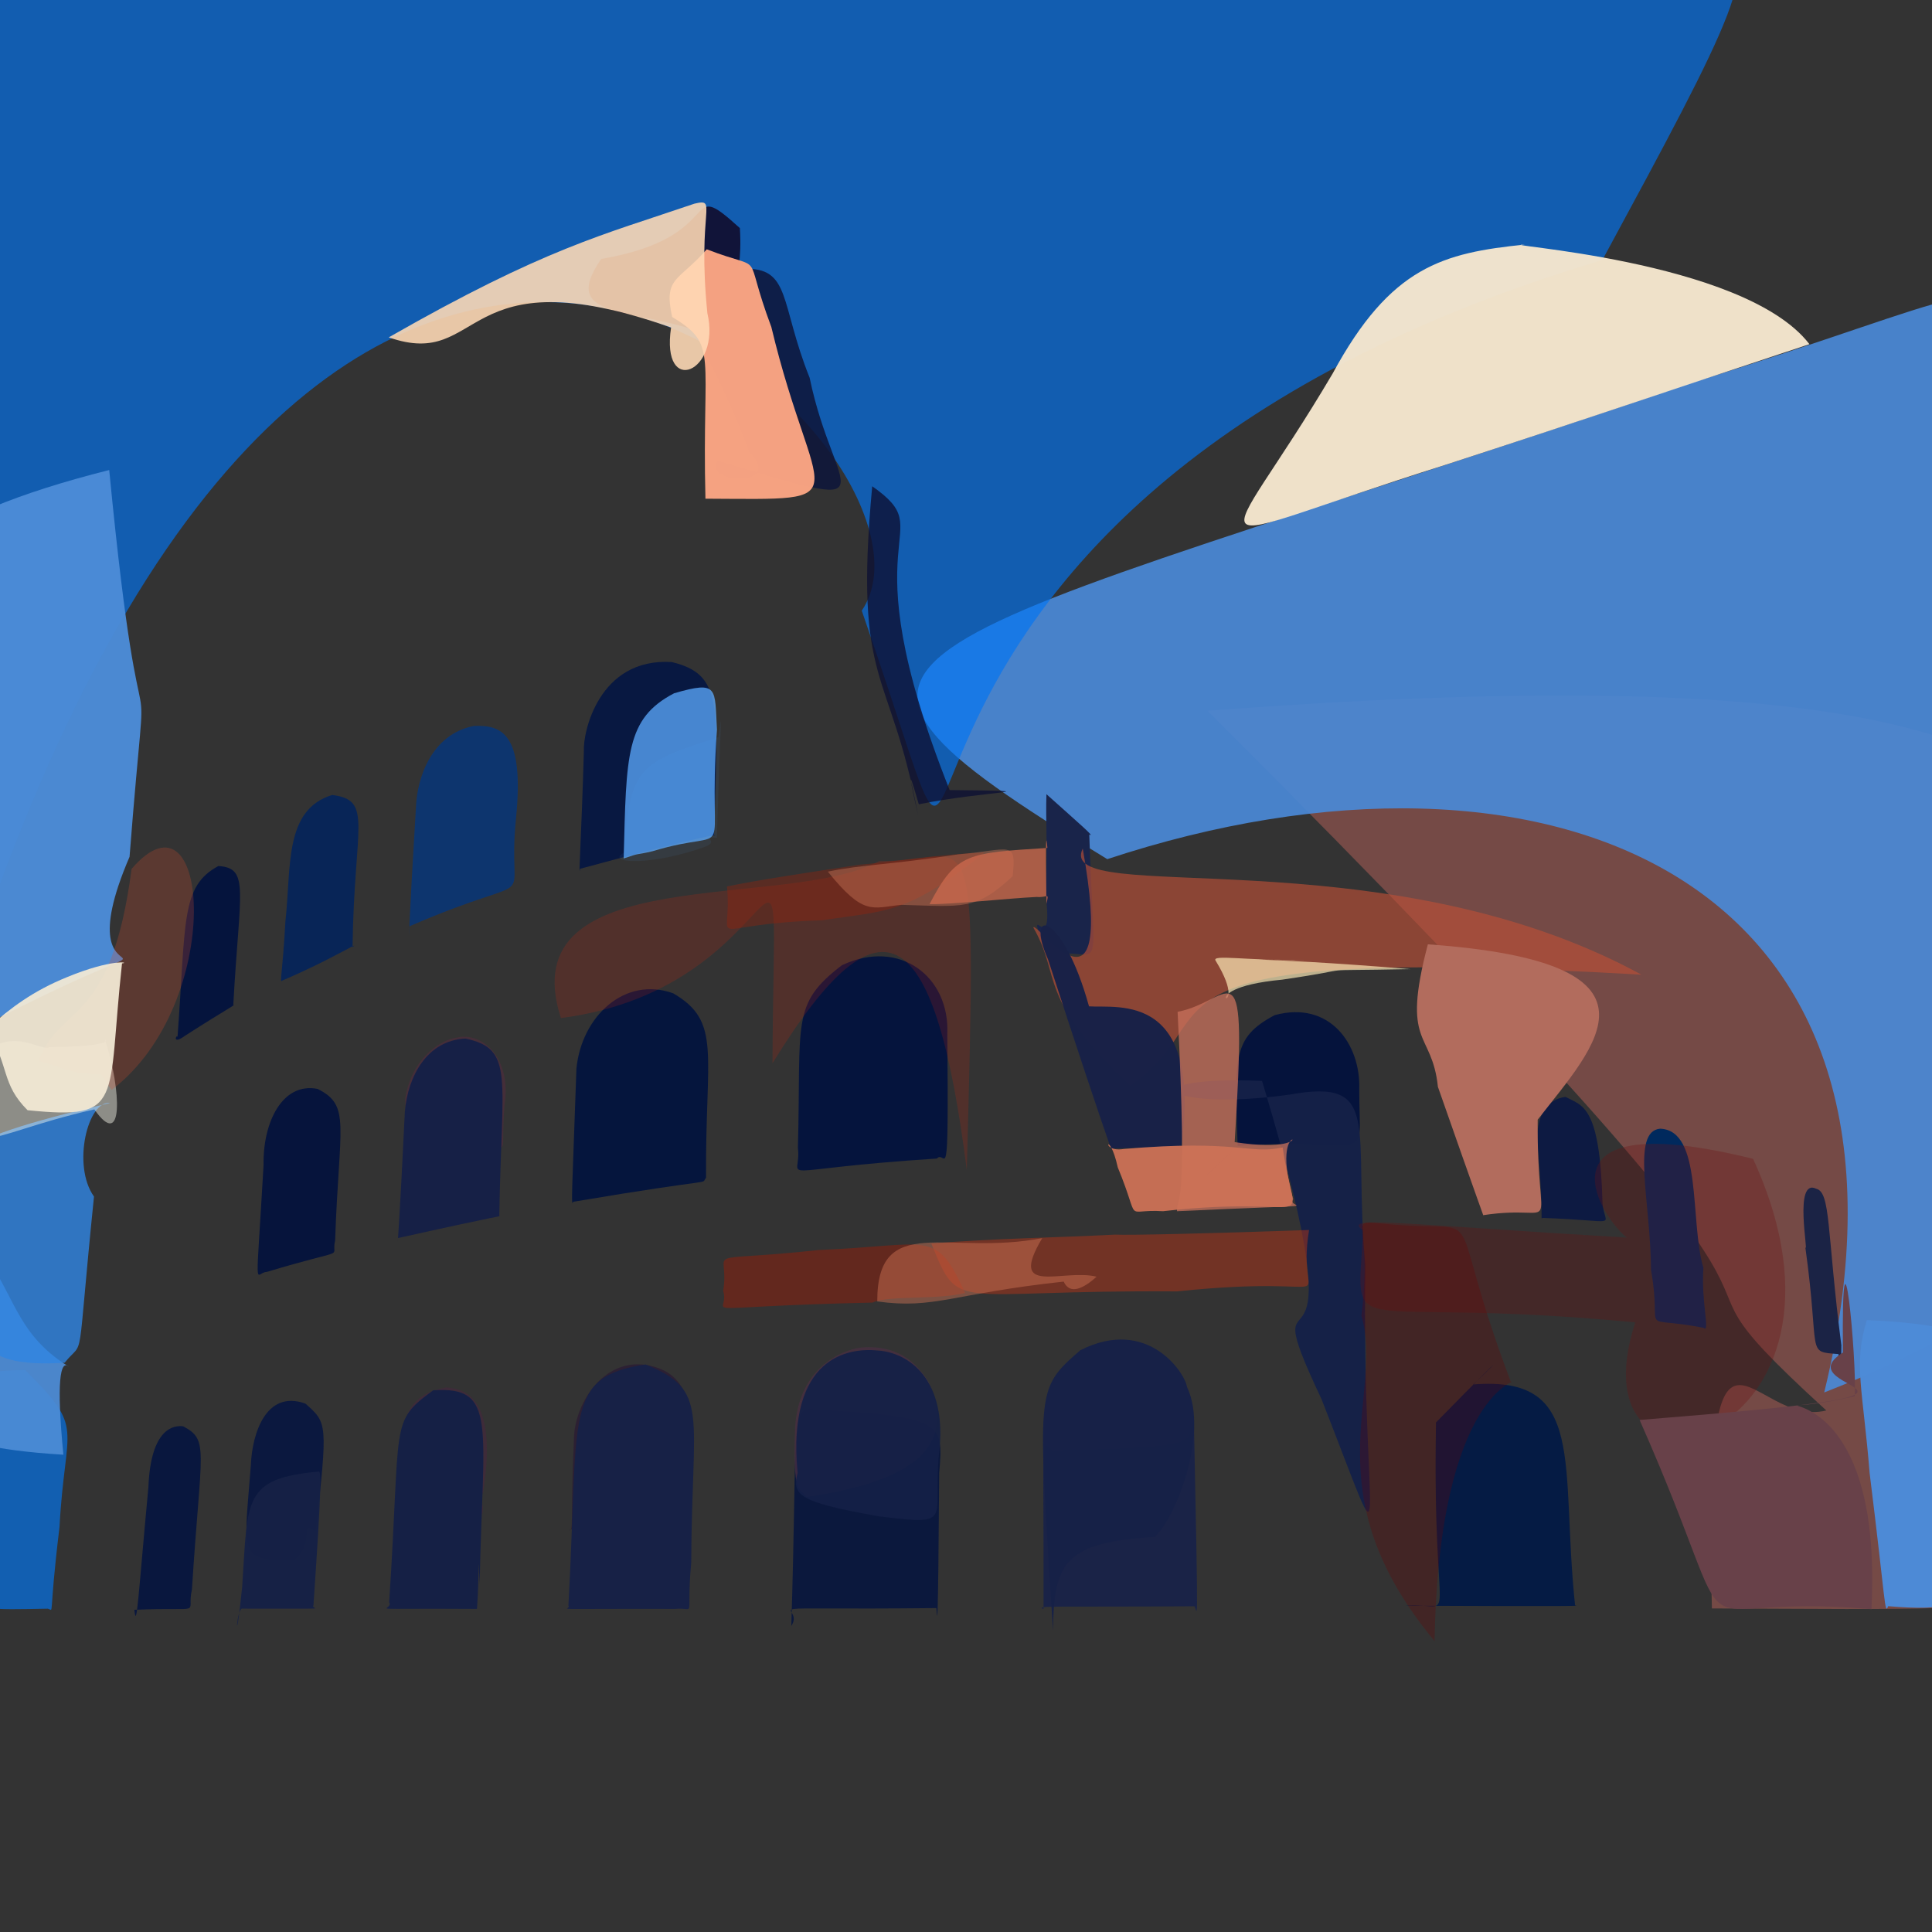 <?xml version="1.0" ?>
<svg xmlns="http://www.w3.org/2000/svg" version="1.1" width="512" height="512">
  <rect width="100%" height="100%" fill="#333333" stroke="none"/>
  <defs/>
  <g>
    <path d="M 522.036 383.962 C 533.818 428.994 564.98 426.673 453.668 426.251 C 451.441 333.382 463.633 378.935 483.991 373.785 C 423.792 318.924 517.293 385.472 319.975 188.35 C 652.858 163.164 548.081 258.518 522.036 383.962" stroke-width="0.0" fill="rgb(147, 84, 79)" opacity="0.69" stroke="rgb(103, 195, 245)" stroke-opacity="0.549" stroke-linecap="round" stroke-linejoin="round"/>
    <path d="M 524.768 92.518 C 532.654 166.372 665.481 298.014 483.434 369.014 C 517.043 231.166 408.906 189.524 293.441 227.685 C 198.089 169.538 232.047 175.07 448.87 101.265 C 521.646 78.709 531.252 68.814 524.768 92.518" stroke-width="0.0" fill="rgb(74, 136, 214)" opacity="0.924" stroke="rgb(125, 24, 6)" stroke-opacity="0.923" stroke-linecap="round" stroke-linejoin="round"/>
    <path d="M 424.648 68.905 C 197.922 136.74 274.532 294.975 228.374 161.826 C 256.724 120.736 98.773 -34.895 -0.647 236.051 C -30.326 -111.711 -13.12 -48.97 344.655 -16.334 C 462.235 -1.343 493.37 -58.071 424.648 68.905" stroke-width="0.0" fill="rgb(0, 117, 244)" opacity="0.647" stroke="rgb(27, 136, 28)" stroke-opacity="0.987" stroke-linecap="round" stroke-linejoin="round"/>
    <path d="M 187.107 312.135 C 185.417 314.118 191.611 311.795 151.928 318.483 C 151.269 320.043 151.602 316.645 152.762 283.123 C 154.162 269.315 165.549 258.613 178.418 263.242 C 191.331 270.781 186.905 279.107 187.107 312.135" stroke-width="0.0" fill="rgb(0, 18, 63)" opacity="0.894" stroke="rgb(201, 250, 189)" stroke-opacity="0.331" stroke-linecap="round" stroke-linejoin="round"/>
    <path d="M 183.551 379.536 C 183.161 395.014 179.358 394.681 150.768 405.541 C 152.107 405.71 151.088 404.12 152.129 380.442 C 152.719 371.349 160.3 359.43 172.096 361.877 C 179.32 363.394 182.99 368.266 183.551 379.536" stroke-width="0.0" fill="rgb(41, 23, 52)" opacity="0.664" stroke="rgb(177, 240, 76)" stroke-opacity="0.016" stroke-linecap="round" stroke-linejoin="round"/>
    <path d="M 251.049 274.06 C 251.451 317.89 250.678 304.341 248.287 307.025 C 202.658 309.975 212.613 313.409 211.453 304.211 C 212.345 270.628 209.531 266.174 223.116 255.789 C 238.482 248.574 251.773 258.865 251.049 274.06" stroke-width="0.0" fill="rgb(0, 17, 63)" opacity="0.893" stroke="rgb(224, 179, 102)" stroke-opacity="0.803" stroke-linecap="round" stroke-linejoin="round"/>
    <path d="M 183.185 414.084 C 181.737 429.792 184.601 425.807 178.915 426.375 C 142.174 426.299 151.76 426.752 150.636 425.571 C 153.447 374.677 149.227 364.925 171.064 361.595 C 188.206 368.547 183.313 374.193 183.185 414.084" stroke-width="0.0" fill="rgb(23, 33, 70)" opacity="0.984" stroke="rgb(154, 193, 40)" stroke-opacity="0.989" stroke-linecap="round" stroke-linejoin="round"/>
    <path d="M 360.217 288.644 C 360.215 310.176 364.513 301.185 327.937 303.684 C 316.888 314.734 316.623 313.987 327.983 303.657 C 327.277 280.252 326.443 275.057 337.805 269.022 C 352.499 265.036 360.628 276.883 360.217 288.644" stroke-width="0.0" fill="rgb(0, 16, 62)" opacity="0.892" stroke="rgb(163, 174, 157)" stroke-opacity="0.149" stroke-linecap="round" stroke-linejoin="round"/>
    <path d="M 316.4 376.692 C 317.706 440.933 317.318 424.867 316.351 425.68 C 279.447 425.907 274.146 425.447 276.554 426.423 C 276.653 379.669 275.668 381.231 278.83 384.3 C 323.468 383.737 312.914 381.093 316.4 376.692" stroke-width="0.0" fill="rgb(26, 35, 71)" opacity="1" stroke="rgb(122, 146, 104)" stroke-opacity="0.095" stroke-linecap="round" stroke-linejoin="round"/>
    <path d="M 417.404 425.414 C 419.229 425.625 416.334 425.718 372.348 425.525 C 386.992 424.402 379.499 435.499 380.557 376.961 C 403.549 353.518 394.749 363.076 390.375 366.893 C 420.666 364.475 413.464 387.77 417.404 425.414" stroke-width="0.0" fill="rgb(2, 25, 70)" opacity="0.924" stroke="rgb(33, 80, 8)" stroke-opacity="0.553" stroke-linecap="round" stroke-linejoin="round"/>
    <path d="M 314.56 367.547 C 320.522 380.17 311.211 402.832 306.021 407.303 C 282.08 408.742 279.266 414.133 279.053 432.205 C 275.14 368.014 274.109 368.433 286.286 357.833 C 304.171 348.776 314.091 363.931 314.56 367.547" stroke-width="0.0" fill="rgb(23, 33, 71)" opacity="0.983" stroke="rgb(242, 229, 236)" stroke-opacity="0.44" stroke-linecap="round" stroke-linejoin="round"/>
    <path d="M 361.845 335.384 C 360.707 406.467 370.055 421.288 350.224 370.815 C 330.026 327.992 363.203 381.288 334.451 286.45 C 298.618 285.022 307.779 294.772 341.67 290.099 C 366.646 285.546 358.467 298.705 361.845 335.384" stroke-width="0.0" fill="rgb(21, 33, 72)" opacity="0.975" stroke="rgb(68, 89, 162)" stroke-opacity="0.999" stroke-linecap="round" stroke-linejoin="round"/>
    <path d="M 133.706 292.892 C 132.689 306.035 134.712 303.291 130.423 304.904 C 110.019 299.656 107.408 300.706 107.371 291.12 C 109.193 279.968 117.239 275.431 120.997 274.988 C 127.671 273.304 135.704 280.268 133.706 292.892" stroke-width="0.0" fill="rgb(80, 42, 62)" opacity="0.575" stroke="rgb(239, 47, 170)" stroke-opacity="0.886" stroke-linecap="round" stroke-linejoin="round"/>
    <path d="M 132.315 322.239 C 132.874 322.356 133.714 321.812 105.474 328.096 C 105.183 332.541 105.974 322.457 107.294 294.595 C 108.103 285.085 113.257 275.702 123.369 275.23 C 136.385 278.021 132.9 285.184 132.315 322.239" stroke-width="0.0" fill="rgb(22, 32, 71)" opacity="0.981" stroke="rgb(202, 254, 93)" stroke-opacity="0.2" stroke-linecap="round" stroke-linejoin="round"/>
    <path d="M 88.808 328.783 C 87.54 333.9 93.288 330.267 70.718 337.069 C 67.475 337.076 67.769 345.046 69.852 308.69 C 69.637 297.625 74.72 286.748 84.151 288.565 C 93.056 293.025 89.864 297.941 88.808 328.783" stroke-width="0.0" fill="rgb(0, 16, 61)" opacity="0.89" stroke="rgb(29, 64, 221)" stroke-opacity="0.763" stroke-linecap="round" stroke-linejoin="round"/>
    <path d="M 248.899 390.369 C 248.584 434.954 248.376 429.131 248.148 426.158 C 194.562 426.729 213.881 424.632 209.699 430.892 C 211.259 381.433 209.598 373.993 214.307 373.461 C 250.119 375.398 250.036 376.828 248.899 390.369" stroke-width="0.0" fill="rgb(8, 22, 63)" opacity="0.913" stroke="rgb(57, 201, 38)" stroke-opacity="0.583" stroke-linecap="round" stroke-linejoin="round"/>
    <path d="M 451.421 336.022 C 450.779 344.975 453.307 353.531 451.462 351.883 C 433.454 348.396 440.727 354.56 437.542 336.623 C 437.447 318.54 432.189 299.85 439.936 299.114 C 451.293 299.523 447.727 323.398 451.421 336.022" stroke-width="0.0" fill="rgb(0, 41, 93)" opacity="1.0" stroke="rgb(227, 22, 130)" stroke-opacity="0.894" stroke-linecap="round" stroke-linejoin="round"/>
    <path d="M 61.825 266.302 C 62.526 266.292 60.56 267.096 49.131 274.422 C 45.424 277.138 46.785 273.903 47.042 274.803 C 49.33 244.322 47.799 234.884 57.879 229.501 C 66.246 230.058 63.48 235.978 61.825 266.302" stroke-width="0.0" fill="rgb(0, 17, 63)" opacity="0.893" stroke="rgb(46, 52, 188)" stroke-opacity="0.503" stroke-linecap="round" stroke-linejoin="round"/>
    <path d="M 424.689 318.872 C 425.218 325.483 430.058 323.516 408.789 322.758 C 408.091 323.299 409.199 323.204 407.589 304.829 C 406.429 294.949 410.663 291.191 414.863 290.689 C 419.414 293.1 423.985 292.842 424.689 318.872" stroke-width="0.0" fill="rgb(11, 25, 67)" opacity="0.941" stroke="rgb(166, 72, 169)" stroke-opacity="0.439" stroke-linecap="round" stroke-linejoin="round"/>
    <path d="M 189.228 221.489 C 191.181 220.989 186.699 221.278 153.73 230.237 C 153.24 233.585 154.099 221.624 154.735 198.984 C 154.448 194.228 158.636 174.265 178.004 175.448 C 191.688 178.766 190.198 186.756 189.228 221.489" stroke-width="0.0" fill="rgb(4, 21, 66)" opacity="0.906" stroke="rgb(164, 7, 97)" stroke-opacity="0.964" stroke-linecap="round" stroke-linejoin="round"/>
    <path d="M 93.422 251.009 C 95.922 249.071 87.365 254.527 74.859 259.835 C 73.963 260.612 74.835 258.728 75.642 244.092 C 77.231 229.868 75.192 214.595 88.034 210.678 C 98.945 212.046 93.874 218.647 93.422 251.009" stroke-width="0.0" fill="rgb(0, 35, 95)" opacity="0.837" stroke="rgb(52, 205, 68)" stroke-opacity="0.938" stroke-linecap="round" stroke-linejoin="round"/>
    <path d="M 288.667 221.152 C 290.088 263.776 292.583 249.975 277.446 253.26 C 270.679 234.796 279.59 256.317 277.083 236.962 C 277.68 221.864 277.069 218.033 277.316 210.468 C 286.108 218.342 290.446 222.062 288.667 221.152" stroke-width="0.0" fill="rgb(25, 36, 74)" opacity="1.0" stroke="rgb(50, 2, 32)" stroke-opacity="0.498" stroke-linecap="round" stroke-linejoin="round"/>
    <path d="M 246.2 366.489 C 251.384 379.156 249.381 391.496 213.758 396.721 C 212.144 394.09 209.931 397.101 210.734 377.907 C 212.009 360.767 225.398 357.135 228.96 357.063 C 239.185 356.496 243.701 362.414 246.2 366.489" stroke-width="0.0" fill="rgb(73, 47, 66)" opacity="0.777" stroke="rgb(194, 28, 157)" stroke-opacity="0.329" stroke-linecap="round" stroke-linejoin="round"/>
    <path d="M 248.85 385.338 C 247.144 403.19 253.204 404.312 232.738 401.825 C 211.803 398.051 209.777 396.341 211.375 390.332 C 208.485 359.205 225.125 357.159 232.568 357.895 C 240.692 358.399 251.263 365.44 248.85 385.338" stroke-width="0.0" fill="rgb(20, 32, 71)" opacity="0.922" stroke="rgb(50, 68, 143)" stroke-opacity="0.48" stroke-linecap="round" stroke-linejoin="round"/>
    <path d="M 128.039 395.576 C 125.796 397.289 129.594 398.302 127.096 402.716 C 103.577 393.346 104.858 396.948 107.122 378.186 C 108.035 371.059 113.176 368.537 118.292 367.684 C 124.487 368.08 131.7 371.968 128.039 395.576" stroke-width="0.0" fill="rgb(68, 38, 61)" opacity="0.634" stroke="rgb(196, 124, 84)" stroke-opacity="0.331" stroke-linecap="round" stroke-linejoin="round"/>
    <path d="M 83.652 406.005 C 78.974 402.454 83.961 408.633 77.995 413.457 C 63.018 413.604 64.618 412.536 66.482 388.244 C 66.81 379.915 70.507 368.203 80.943 371.972 C 86.758 377.155 86.882 376.976 83.652 406.005" stroke-width="0.0" fill="rgb(8, 22, 64)" opacity="0.921" stroke="rgb(136, 74, 107)" stroke-opacity="0.418" stroke-linecap="round" stroke-linejoin="round"/>
    <path d="M 127.113 419.761 C 126.64 409.002 127.079 416.7 126.411 426.38 C 93.384 426.151 104.622 427.049 103.131 424.637 C 106.323 376.259 103.147 377.004 114.798 368.442 C 131.91 367.308 127.938 377.597 127.113 419.761" stroke-width="0.0" fill="rgb(21, 32, 70)" opacity="0.974" stroke="rgb(96, 101, 249)" stroke-opacity="0.853" stroke-linecap="round" stroke-linejoin="round"/>
    <path d="M 34.333 227.065 C 14.965 272.066 60.143 238.97 -0.771 269.933 C -11.484 263.294 -11.374 258.362 -10.589 207.909 C -16.164 181.499 -70.582 149.651 28.942 124.559 C 38.2 220.077 39.791 156.999 34.333 227.065" stroke-width="0.0" fill="rgb(76, 139, 215)" opacity="0.968" stroke="rgb(61, 69, 227)" stroke-opacity="0.138" stroke-linecap="round" stroke-linejoin="round"/>
    <path d="M 83.065 425.487 C 81.964 426.52 90.471 426.293 64.362 426.304 C 62.528 425.532 62.205 440.135 64.189 420.431 C 65.706 397.342 64.343 391.808 84.441 389.985 C 85.158 389.678 85.235 393.746 83.065 425.487" stroke-width="0.0" fill="rgb(22, 33, 70)" opacity="0.98" stroke="rgb(35, 250, 251)" stroke-opacity="0.425" stroke-linecap="round" stroke-linejoin="round"/>
    <path d="M 434.991 258.291 C 292.574 250.18 327.152 269.034 299.543 287.856 C 274.562 264.406 281.381 258.864 273.842 245.8 C 274.633 243.789 295.865 275.042 286.938 224.869 C 279.292 240.647 366.132 220.74 434.991 258.291" stroke-width="0.0" fill="rgb(187, 79, 55)" opacity="0.648" stroke="rgb(206, 55, 180)" stroke-opacity="0.437" stroke-linecap="round" stroke-linejoin="round"/>
    <path d="M 312.687 306.52 C 313.701 303.124 316.99 303.936 294.403 304.361 C 291.346 295.616 286.138 280.117 277.719 254.194 C 271.416 240.014 281.691 241.655 288.598 266.691 C 296.252 267.253 319.61 262.383 312.687 306.52" stroke-width="0.0" fill="rgb(25, 34, 72)" opacity="0.995" stroke="rgb(163, 91, 62)" stroke-opacity="0.569" stroke-linecap="round" stroke-linejoin="round"/>
    <path d="M 15.767 404.699 C 12.736 429.723 14.511 426.69 12.648 426.316 C -17.134 426.861 -10.972 427.839 -8.124 382.603 C -13.633 371.663 -21.82 363.654 6.649 363.049 C 22.78 379.089 17.236 377.114 15.767 404.699" stroke-width="0.0" fill="rgb(0, 119, 244)" opacity="0.652" stroke="rgb(170, 218, 187)" stroke-opacity="0.551" stroke-linecap="round" stroke-linejoin="round"/>
    <path d="M 200.721 82.572 C 205.585 97.397 207.652 96.592 190.069 89.638 C 169.428 80.816 147.483 85.713 159.333 68.617 C 193.488 62.829 180.168 45.999 196.075 60.448 C 197.144 77.6 190.81 74.798 200.721 82.572" stroke-width="0.0" fill="rgb(17, 1, 25)" opacity="0.785" stroke="rgb(149, 174, 160)" stroke-opacity="0.551" stroke-linecap="round" stroke-linejoin="round"/>
    <path d="M 256.212 310.074 C 247.987 245.353 234.26 233.655 204.714 281.787 C 205.191 198.449 211.621 261.643 148.649 269.796 C 134.99 227.503 208.725 241.573 233.072 228.152 C 258.377 228.837 258.877 209.04 256.212 310.074" stroke-width="0.0" fill="rgb(255, 39, 0)" opacity="0.15" stroke="rgb(116, 91, 102)" stroke-opacity="0.856" stroke-linecap="round" stroke-linejoin="round"/>
    <path d="M 464.584 307.1 C 499.306 382.918 415.728 404.78 433.353 350.448 C 354.336 342.914 359.583 357.337 361.262 326.108 C 355.539 322.061 369.175 324.301 431.098 327.978 C 423.436 321.748 406.151 292.669 464.584 307.1" stroke-width="0.0" fill="rgb(109, 18, 18)" opacity="0.308" stroke="rgb(158, 11, 144)" stroke-opacity="0.249" stroke-linecap="round" stroke-linejoin="round"/>
    <path d="M 346.921 325.955 C 343.079 349.108 359.756 337.231 311.885 342.236 C 252.006 341.76 254.392 348.286 246.816 329.545 C 263.521 328.169 280.008 328.004 295.516 327.188 C 298.643 327.379 320.589 326.906 346.921 325.955" stroke-width="0.0" fill="rgb(179, 51, 23)" opacity="0.494" stroke="rgb(7, 95, 193)" stroke-opacity="0.564" stroke-linecap="round" stroke-linejoin="round"/>
    <path d="M 50.863 421.229 C 49.242 428.309 54.897 425.782 35.606 426.613 C 36.215 432.352 36.627 423.04 39.331 394.07 C 39.947 378.416 46.115 377.642 48.574 377.996 C 55.488 381.752 53.24 383.712 50.863 421.229" stroke-width="0.0" fill="rgb(5, 20, 63)" opacity="0.909" stroke="rgb(186, 204, 101)" stroke-opacity="0.492" stroke-linecap="round" stroke-linejoin="round"/>
    <path d="M 189.999 193.366 C 187.321 231.117 195.784 218.656 172.945 225.582 C 168.009 226.749 169.99 225.869 165.276 227.504 C 166.002 199.876 165.798 190.445 178.641 183.726 C 190.57 180.253 189.359 182.391 189.999 193.366" stroke-width="0.0" fill="rgb(92, 170, 255)" opacity="0.752" stroke="rgb(107, 158, 10)" stroke-opacity="0.251" stroke-linecap="round" stroke-linejoin="round"/>
    <path d="M 373.8 256.829 C 344.73 257.425 362.79 256.26 339.781 259.619 C 313.092 262.121 332.591 271.667 322.187 254.642 C 320.767 252.763 330.627 254.694 345.797 254.379 C 318.295 254.419 330.741 253.257 373.8 256.829" stroke-width="0.0" fill="rgb(255, 238, 186)" opacity="0.677" stroke="rgb(115, 88, 132)" stroke-opacity="0.304" stroke-linecap="round" stroke-linejoin="round"/>
    <path d="M 400.363 366.156 C 403.642 365.964 381.389 367.469 380.175 434.916 C 347.165 395.144 366.973 369.587 360.787 348.703 C 364.498 319.133 353.387 323.902 373.455 324.812 C 394.087 325.743 383.129 320.447 400.363 366.156" stroke-width="0.0" fill="rgb(106, 0, 0)" opacity="0.273" stroke="rgb(110, 80, 116)" stroke-opacity="0.994" stroke-linecap="round" stroke-linejoin="round"/>
    <path d="M 479.515 91.212 C 436.723 105.364 424.752 109.617 382.966 123.214 C 312.061 145.576 322.857 150.367 353.154 99.014 C 368.529 70.572 382.441 67.027 404.12 64.808 C 393.519 64.879 462.069 68.44 479.515 91.212" stroke-width="0.0" fill="rgb(246, 231, 207)" opacity="0.962" stroke="rgb(146, 16, 6)" stroke-opacity="0.408" stroke-linecap="round" stroke-linejoin="round"/>
    <path d="M 18.235 362.167 C 15.986 360.183 14.896 366.136 16.802 385.515 C -22.413 383.11 -14.406 375.067 -9.034 370.459 C -8.432 334.023 -7.674 331.31 -5.718 330.708 C 3.878 341.665 3.478 353.113 18.235 362.167" stroke-width="0.0" fill="rgb(77, 140, 214)" opacity="0.928" stroke="rgb(107, 44, 107)" stroke-opacity="0.277" stroke-linecap="round" stroke-linejoin="round"/>
    <path d="M 136.766 216.678 C 134.058 242.964 145.035 229.641 108.527 245.465 C 108.247 251.908 108.282 246.011 110.239 213.801 C 110.556 206.016 114.438 194.54 125.574 192.385 C 132.925 192.084 138.978 194.28 136.766 216.678" stroke-width="0.0" fill="rgb(5, 54, 124)" opacity="0.816" stroke="rgb(199, 144, 127)" stroke-opacity="0.453" stroke-linecap="round" stroke-linejoin="round"/>
    <path d="M 521.552 370.442 C 524.399 419.099 531.771 428.325 500.39 425.653 C 499.412 428.063 499.806 425.225 495.469 390.356 C 493.699 368.245 491.112 361.462 494.737 349.846 C 534.864 351.579 525.954 360.576 521.552 370.442" stroke-width="0.0" fill="rgb(77, 139, 215)" opacity="0.987" stroke="rgb(244, 1, 199)" stroke-opacity="0.439" stroke-linecap="round" stroke-linejoin="round"/>
    <path d="M 487.973 356.512 C 487.975 364.603 487.175 366.542 487.221 358.842 C 478.44 358.166 482.429 359.22 478.44 330.585 C 479.362 332.386 475.274 312.107 481.3 315.022 C 485.217 315.966 484.098 326.273 487.973 356.512" stroke-width="0.0" fill="rgb(27, 35, 69)" opacity="1.0" stroke="rgb(9, 201, 83)" stroke-opacity="0.842" stroke-linecap="round" stroke-linejoin="round"/>
    <path d="M 24.909 317.104 C 20.089 364.427 22.658 354.258 17.129 361.143 C -13.394 363.038 -6.134 349.019 -9.152 319.091 C -14.61 307.308 -17.122 303.022 29.208 292.301 C 23.27 291.469 19.022 308.869 24.909 317.104" stroke-width="0.0" fill="rgb(48, 133, 225)" opacity="0.816" stroke="rgb(231, 33, 77)" stroke-opacity="0.607" stroke-linecap="round" stroke-linejoin="round"/>
    <path d="M 342.713 317.807 C 340.45 320.474 356.031 318.934 311.905 320.985 C 311.861 316.462 314.856 323.197 312.075 268.141 C 326.937 265.327 330.605 247.862 327.202 302.674 C 354.605 306.79 335.319 291.704 342.713 317.807" stroke-width="0.0" fill="rgb(200, 113, 92)" opacity="0.762" stroke="rgb(99, 212, 68)" stroke-opacity="0.568" stroke-linecap="round" stroke-linejoin="round"/>
    <path d="M 214.565 100.122 C 221.158 132.004 237.756 136.165 190.24 122.151 C 186.036 128.157 208.298 129.38 198.584 119.761 C 185.987 84.953 171.673 79.347 196.973 71.232 C 209.697 70.783 206.584 80.183 214.565 100.122" stroke-width="0.0" fill="rgb(14, 22, 58)" opacity="0.88" stroke="rgb(237, 53, 24)" stroke-opacity="0.776" stroke-linecap="round" stroke-linejoin="round"/>
    <path d="M 204.414 86.663 C 215.847 134.44 229.196 132.353 186.948 132.159 C 185.979 93.228 190.508 91.542 178.126 83.988 C 175.766 73.345 179.864 74.608 187.296 66.068 C 203.823 72.452 196.335 65.081 204.414 86.663" stroke-width="0.0" fill="rgb(247, 163, 130)" opacity="0.986" stroke="rgb(139, 163, 202)" stroke-opacity="0.278" stroke-linecap="round" stroke-linejoin="round"/>
    <path d="M 27.85 275.524 C 32.214 289.119 32.728 305.089 25.006 293.997 C -7.147 301.293 -7.153 309.597 -10.069 285.91 C 0.492 268.888 10.369 279.058 13.129 277.493 C 29.225 277.298 28.479 275.686 27.85 275.524" stroke-width="0.0" fill="rgb(255, 255, 242)" opacity="0.44" stroke="rgb(254, 220, 117)" stroke-opacity="0.039" stroke-linecap="round" stroke-linejoin="round"/>
    <path d="M 29.59 288.832 C 24.463 282.07 26.013 281.37 28.605 284.603 C 19.197 285.223 16.018 282.463 10.179 281.176 C 15.988 265.723 29.375 272.265 34.874 230.263 C 55.754 206.056 59.775 265.909 29.59 288.832" stroke-width="0.0" fill="rgb(217, 77, 47)" opacity="0.247" stroke="rgb(14, 213, 191)" stroke-opacity="0.381" stroke-linecap="round" stroke-linejoin="round"/>
    <path d="M 339.925 304.087 C 343.414 328.133 350.013 316.23 308.215 320.982 C 297.392 320.304 302.598 324.816 296.222 309.368 C 293.829 298.67 291.37 305.535 297.764 304.494 C 328.248 301.874 330.904 306.013 339.925 304.087" stroke-width="0.0" fill="rgb(205, 114, 86)" opacity="0.95" stroke="rgb(208, 121, 49)" stroke-opacity="0.565" stroke-linecap="round" stroke-linejoin="round"/>
    <path d="M 187.463 83.008 C 191.146 98.637 175.063 105.455 177.841 86.797 C 121.344 66.912 128.489 98.295 103.022 89.403 C 144.455 65.723 159.864 62.229 184.034 53.973 C 190.43 52.488 184.688 55.376 187.463 83.008" stroke-width="0.0" fill="rgb(255, 218, 182)" opacity="0.886" stroke="rgb(4, 9, 201)" stroke-opacity="0.603" stroke-linecap="round" stroke-linejoin="round"/>
    <path d="M 255.784 342.643 C 248.385 344.542 235.551 343.219 231.224 345.199 C 180.61 346.322 193.807 348.932 191.647 342.121 C 193.641 330.151 183.952 334.845 216.993 331.266 C 246.85 330.044 247.88 325.519 255.784 342.643" stroke-width="0.0" fill="rgb(168, 26, 0)" opacity="0.415" stroke="rgb(8, 97, 220)" stroke-opacity="0.694" stroke-linecap="round" stroke-linejoin="round"/>
    <path d="M 189.996 222.013 C 185.955 221.696 190.388 222.974 187.188 224.273 C 172.939 229.556 160.124 228.875 165.362 225.967 C 166.902 203.03 169.56 202.099 190.368 195.363 C 191.636 187.198 190.957 188.12 189.996 222.013" stroke-width="0.0" fill="rgb(79, 170, 252)" opacity="0.068" stroke="rgb(194, 164, 166)" stroke-opacity="0.494" stroke-linecap="round" stroke-linejoin="round"/>
    <path d="M 251.663 209.378 C 280.976 209.681 261.159 209.551 243.519 213.141 C 243.478 213.443 238.877 196.36 243.304 216.118 C 235.977 176.456 226.163 182.624 231.146 128.862 C 249.94 142.081 223.689 138.898 251.663 209.378" stroke-width="0.0" fill="rgb(13, 17, 51)" opacity="0.802" stroke="rgb(165, 221, 230)" stroke-opacity="0.564" stroke-linecap="round" stroke-linejoin="round"/>
    <path d="M 32.337 255.312 C 28.294 292.123 33.183 296.829 7.303 294.217 C 0.315 287.229 2.573 282.865 -3.39 272.618 C 2.769 267.099 8.797 262.582 17.792 258.94 C 29.613 254.05 34.667 255.042 32.337 255.312" stroke-width="0.0" fill="rgb(243, 233, 213)" opacity="0.937" stroke="rgb(4, 156, 104)" stroke-opacity="0.211" stroke-linecap="round" stroke-linejoin="round"/>
    <path d="M 260.957 225.929 C 240.038 242.488 235.557 241.154 217.911 243.885 C 185.221 244.875 194.265 251.863 192.657 234.928 C 200.259 233.298 215.325 231.033 227.998 229.129 C 233.987 228.714 249.583 226.261 260.957 225.929" stroke-width="0.0" fill="rgb(154, 33, 9)" opacity="0.369" stroke="rgb(47, 56, 51)" stroke-opacity="0.596" stroke-linecap="round" stroke-linejoin="round"/>
    <path d="M 268.366 232.193 C 258.592 241.36 255.204 240.234 238.829 239.79 C 231.07 240.586 228.943 242.833 219.381 230.992 C 228.788 229.052 235.585 229.246 253.896 226.418 C 267.748 225.261 269.432 222.404 268.366 232.193" stroke-width="0.0" fill="rgb(210, 125, 93)" opacity="0.406" stroke="rgb(47, 217, 249)" stroke-opacity="0.597" stroke-linecap="round" stroke-linejoin="round"/>
    <path d="M 491.518 370.012 C 452.826 378.88 499.651 354.179 495.958 426.443 C 441.056 421.563 464.556 444.284 434.515 376.306 C 533.787 368.348 471.057 369.282 488.403 358.433 C 487.915 315.602 492.172 360.945 491.518 370.012" stroke-width="0.0" fill="rgb(104, 65, 73)" opacity="1.0" stroke="rgb(144, 129, 208)" stroke-opacity="0.294" stroke-linecap="round" stroke-linejoin="round"/>
    <path d="M 407.503 296.73 C 407.198 329.902 414.411 318.779 393.058 322.034 C 394.034 324.623 391.606 318.173 381.062 288.03 C 379.485 272.923 371.219 277.529 378.398 250.254 C 445.129 255.049 422.804 276.979 407.503 296.73" stroke-width="0.0" fill="rgb(178, 108, 93)" opacity="1.0" stroke="rgb(56, 12, 29)" stroke-opacity="0.672" stroke-linecap="round" stroke-linejoin="round"/>
    <path d="M 277.322 239.508 C 278.056 236.26 277.648 237.981 274.748 237.701 C 266.74 238.085 252.406 239.701 246.337 239.609 C 253.485 225.856 256.552 226.083 277.574 224.707 C 277.275 221.326 277.025 220.21 277.322 239.508" stroke-width="0.0" fill="rgb(203, 105, 77)" opacity="0.782" stroke="rgb(94, 5, 1)" stroke-opacity="0.411" stroke-linecap="round" stroke-linejoin="round"/>
    <path d="M 290.605 338.337 C 287.023 341.593 283.489 343.17 281.887 339.637 C 252.342 342.827 247.629 347.004 232.484 344.895 C 232.455 321.044 251.474 332.981 276.203 328.111 C 266.899 343.732 281.622 336.123 290.605 338.337" stroke-width="0.0" fill="rgb(209, 118, 87)" opacity="0.454" stroke="rgb(95, 207, 85)" stroke-opacity="0.753" stroke-linecap="round" stroke-linejoin="round"/>
  </g>
</svg>
